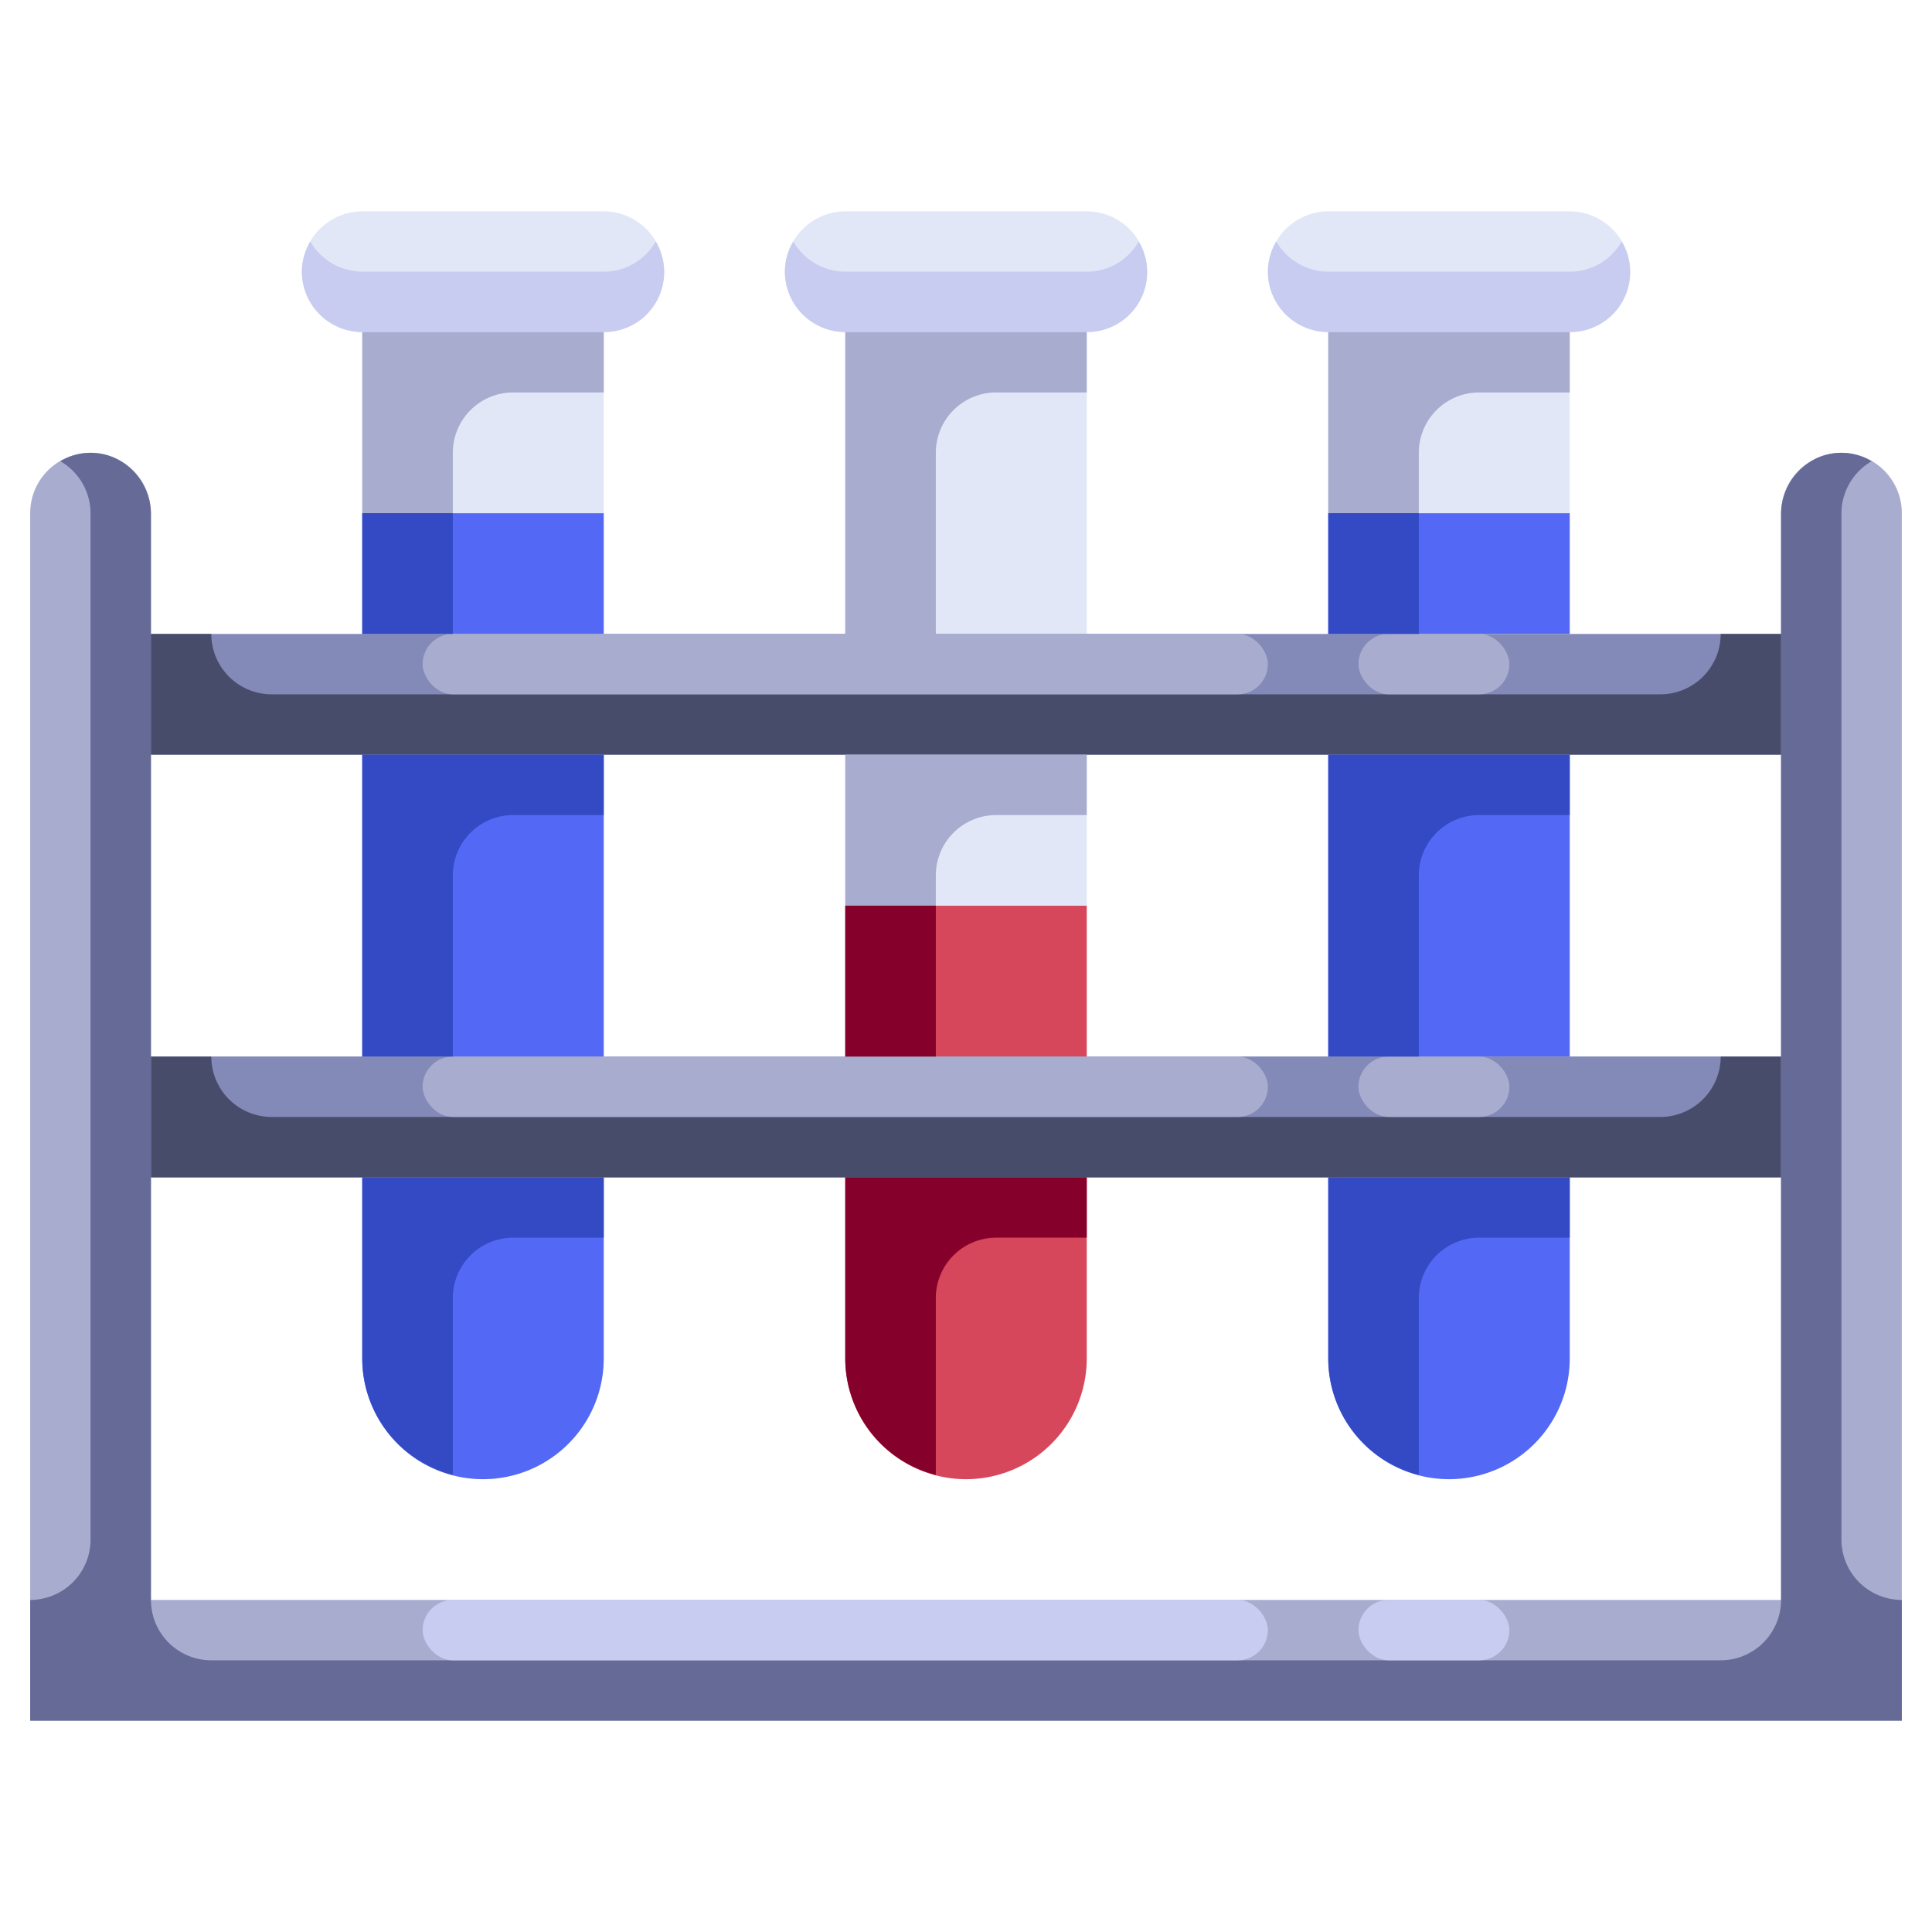 <svg height="512" viewBox="0 0 64 64" width="512" xmlns="http://www.w3.org/2000/svg"><g id="_22-Test_Tubes" data-name="22-Test Tubes"><path d="m20 7a2.006 2.006 0 0 1 2 2 2.015 2.015 0 0 1 -2 2h-8a2.006 2.006 0 0 1 -2-2 2.015 2.015 0 0 1 2-2z" fill="#e1e7f7"/><path d="m36 7a2.006 2.006 0 0 1 2 2 2.015 2.015 0 0 1 -2 2h-8a2.006 2.006 0 0 1 -2-2 2.015 2.015 0 0 1 2-2z" fill="#e1e7f7"/><path d="m52 7a2.006 2.006 0 0 1 2 2 2.015 2.015 0 0 1 -2 2h-8a2.006 2.006 0 0 1 -2-2 2.015 2.015 0 0 1 2-2z" fill="#e1e7f7"/><path d="m63 53v4h-62v-4h4 54z" fill="#a8accf"/><path d="m59 35v4h-7-8-8-8-8-8-7v-4h7 8 8 8 8 8z" fill="#a8accf"/><path d="m5 39v14h-4v-36a2 2 0 0 1 4 0z" fill="#a8accf"/><path d="m63 17v36h-4v-36a2 2 0 0 1 4 0z" fill="#a8accf"/><path d="m44 17h8v4h-8z" fill="#5369f5"/><path d="m44 25h8v10h-8z" fill="#5369f5"/><path d="m52 39v6a4 4 0 0 1 -8 0v-6z" fill="#5369f5"/><path d="m36 39v6a4 4 0 0 1 -8 0v-6z" fill="#d6475c"/><path d="m28 30h8v5h-8z" fill="#d6475c"/><path d="m12 17h8v4h-8z" fill="#5369f5"/><path d="m20 39v6a4 4 0 0 1 -8 0v-6z" fill="#5369f5"/><path d="m12 25h8v10h-8z" fill="#5369f5"/><path d="m12 11h8v6h-8z" fill="#e1e7f7"/><path d="m44 11h8v6h-8z" fill="#e1e7f7"/><path d="m28 25h8v5h-8z" fill="#e1e7f7"/><path d="m28 11h8v10h-8z" fill="#e1e7f7"/><path d="m5 35h54v4h-54z" fill="#848ab8"/><path d="m5 21h54v4h-54z" fill="#848ab8"/><path d="m7 35a2 2 0 0 0 2 2h46a2 2 0 0 0 2-2h2v4h-54v-4z" fill="#484c6b"/><path d="m63 53a2 2 0 0 1 -2-2v-34a2 2 0 0 1 1-1.721 1.945 1.945 0 0 0 -1.778-.118 2.057 2.057 0 0 0 -1.222 1.912v35.927a2 2 0 0 1 -2 2h-50a2 2 0 0 1 -2-2v-35.927a2.057 2.057 0 0 0 -1.222-1.912 1.945 1.945 0 0 0 -1.778.118 2 2 0 0 1 1 1.721v34a2 2 0 0 1 -2 2v4h62z" fill="#656a96"/><path d="m7 21a2 2 0 0 0 2 2h46a2 2 0 0 0 2-2h2v4h-54v-4z" fill="#484c6b"/><rect fill="#c7ccf0" height="2" rx="1" width="28" x="14" y="53"/><rect fill="#c7ccf0" height="2" rx="1" width="5" x="45" y="53"/><rect fill="#a8accf" height="2" rx="1" width="28" x="14" y="35"/><rect fill="#a8accf" height="2" rx="1" width="5" x="45" y="35"/><rect fill="#a8accf" height="2" rx="1" width="28" x="14" y="21"/><rect fill="#a8accf" height="2" rx="1" width="5" x="45" y="21"/><path d="m21.41 8.41a1.955 1.955 0 0 1 -1.41.59h-8a2 2 0 0 1 -1.721-1 1.963 1.963 0 0 0 -.279 1 2.006 2.006 0 0 0 2 2h8a1.984 1.984 0 0 0 1.721-3 1.938 1.938 0 0 1 -.311.41z" fill="#c7ccf0"/><path d="m37.41 8.41a1.955 1.955 0 0 1 -1.41.59h-8a2 2 0 0 1 -1.721-1 1.963 1.963 0 0 0 -.279 1 2.006 2.006 0 0 0 2 2h8a1.984 1.984 0 0 0 1.721-3 1.938 1.938 0 0 1 -.311.41z" fill="#c7ccf0"/><path d="m53.41 8.41a1.955 1.955 0 0 1 -1.41.59h-8a2 2 0 0 1 -1.721-1 1.963 1.963 0 0 0 -.279 1 2.006 2.006 0 0 0 2 2h8a1.984 1.984 0 0 0 1.721-3 1.938 1.938 0 0 1 -.311.41z" fill="#c7ccf0"/><path d="m20 11h-8v6h3v-2a2 2 0 0 1 2-2h3z" fill="#a8accf"/><path d="m52 11h-8v6h3v-2a2 2 0 0 1 2-2h3z" fill="#a8accf"/><path d="m36 11h-8v10h3v-6a2 2 0 0 1 2-2h3z" fill="#a8accf"/><g fill="#334ac4"><path d="m12 17h3v4h-3z"/><path d="m44 17h3v4h-3z"/><path d="m20 25h-8v10h3v-6a2 2 0 0 1 2-2h3z"/><path d="m52 25h-8v10h3v-6a2 2 0 0 1 2-2h3z"/><path d="m12 39v6a3.99 3.99 0 0 0 3 3.859v-5.859a2 2 0 0 1 2-2h3v-2z"/><path d="m44 39v6a3.99 3.99 0 0 0 3 3.859v-5.859a2 2 0 0 1 2-2h3v-2z"/></g><path d="m28 39v6a3.99 3.99 0 0 0 3 3.859v-5.859a2 2 0 0 1 2-2h3v-2z" fill="#85002a"/><path d="m36 25h-8v5h3v-1a2 2 0 0 1 2-2h3z" fill="#a8accf"/><path d="m28 30h3v5h-3z" fill="#85002a"/></g></svg>
